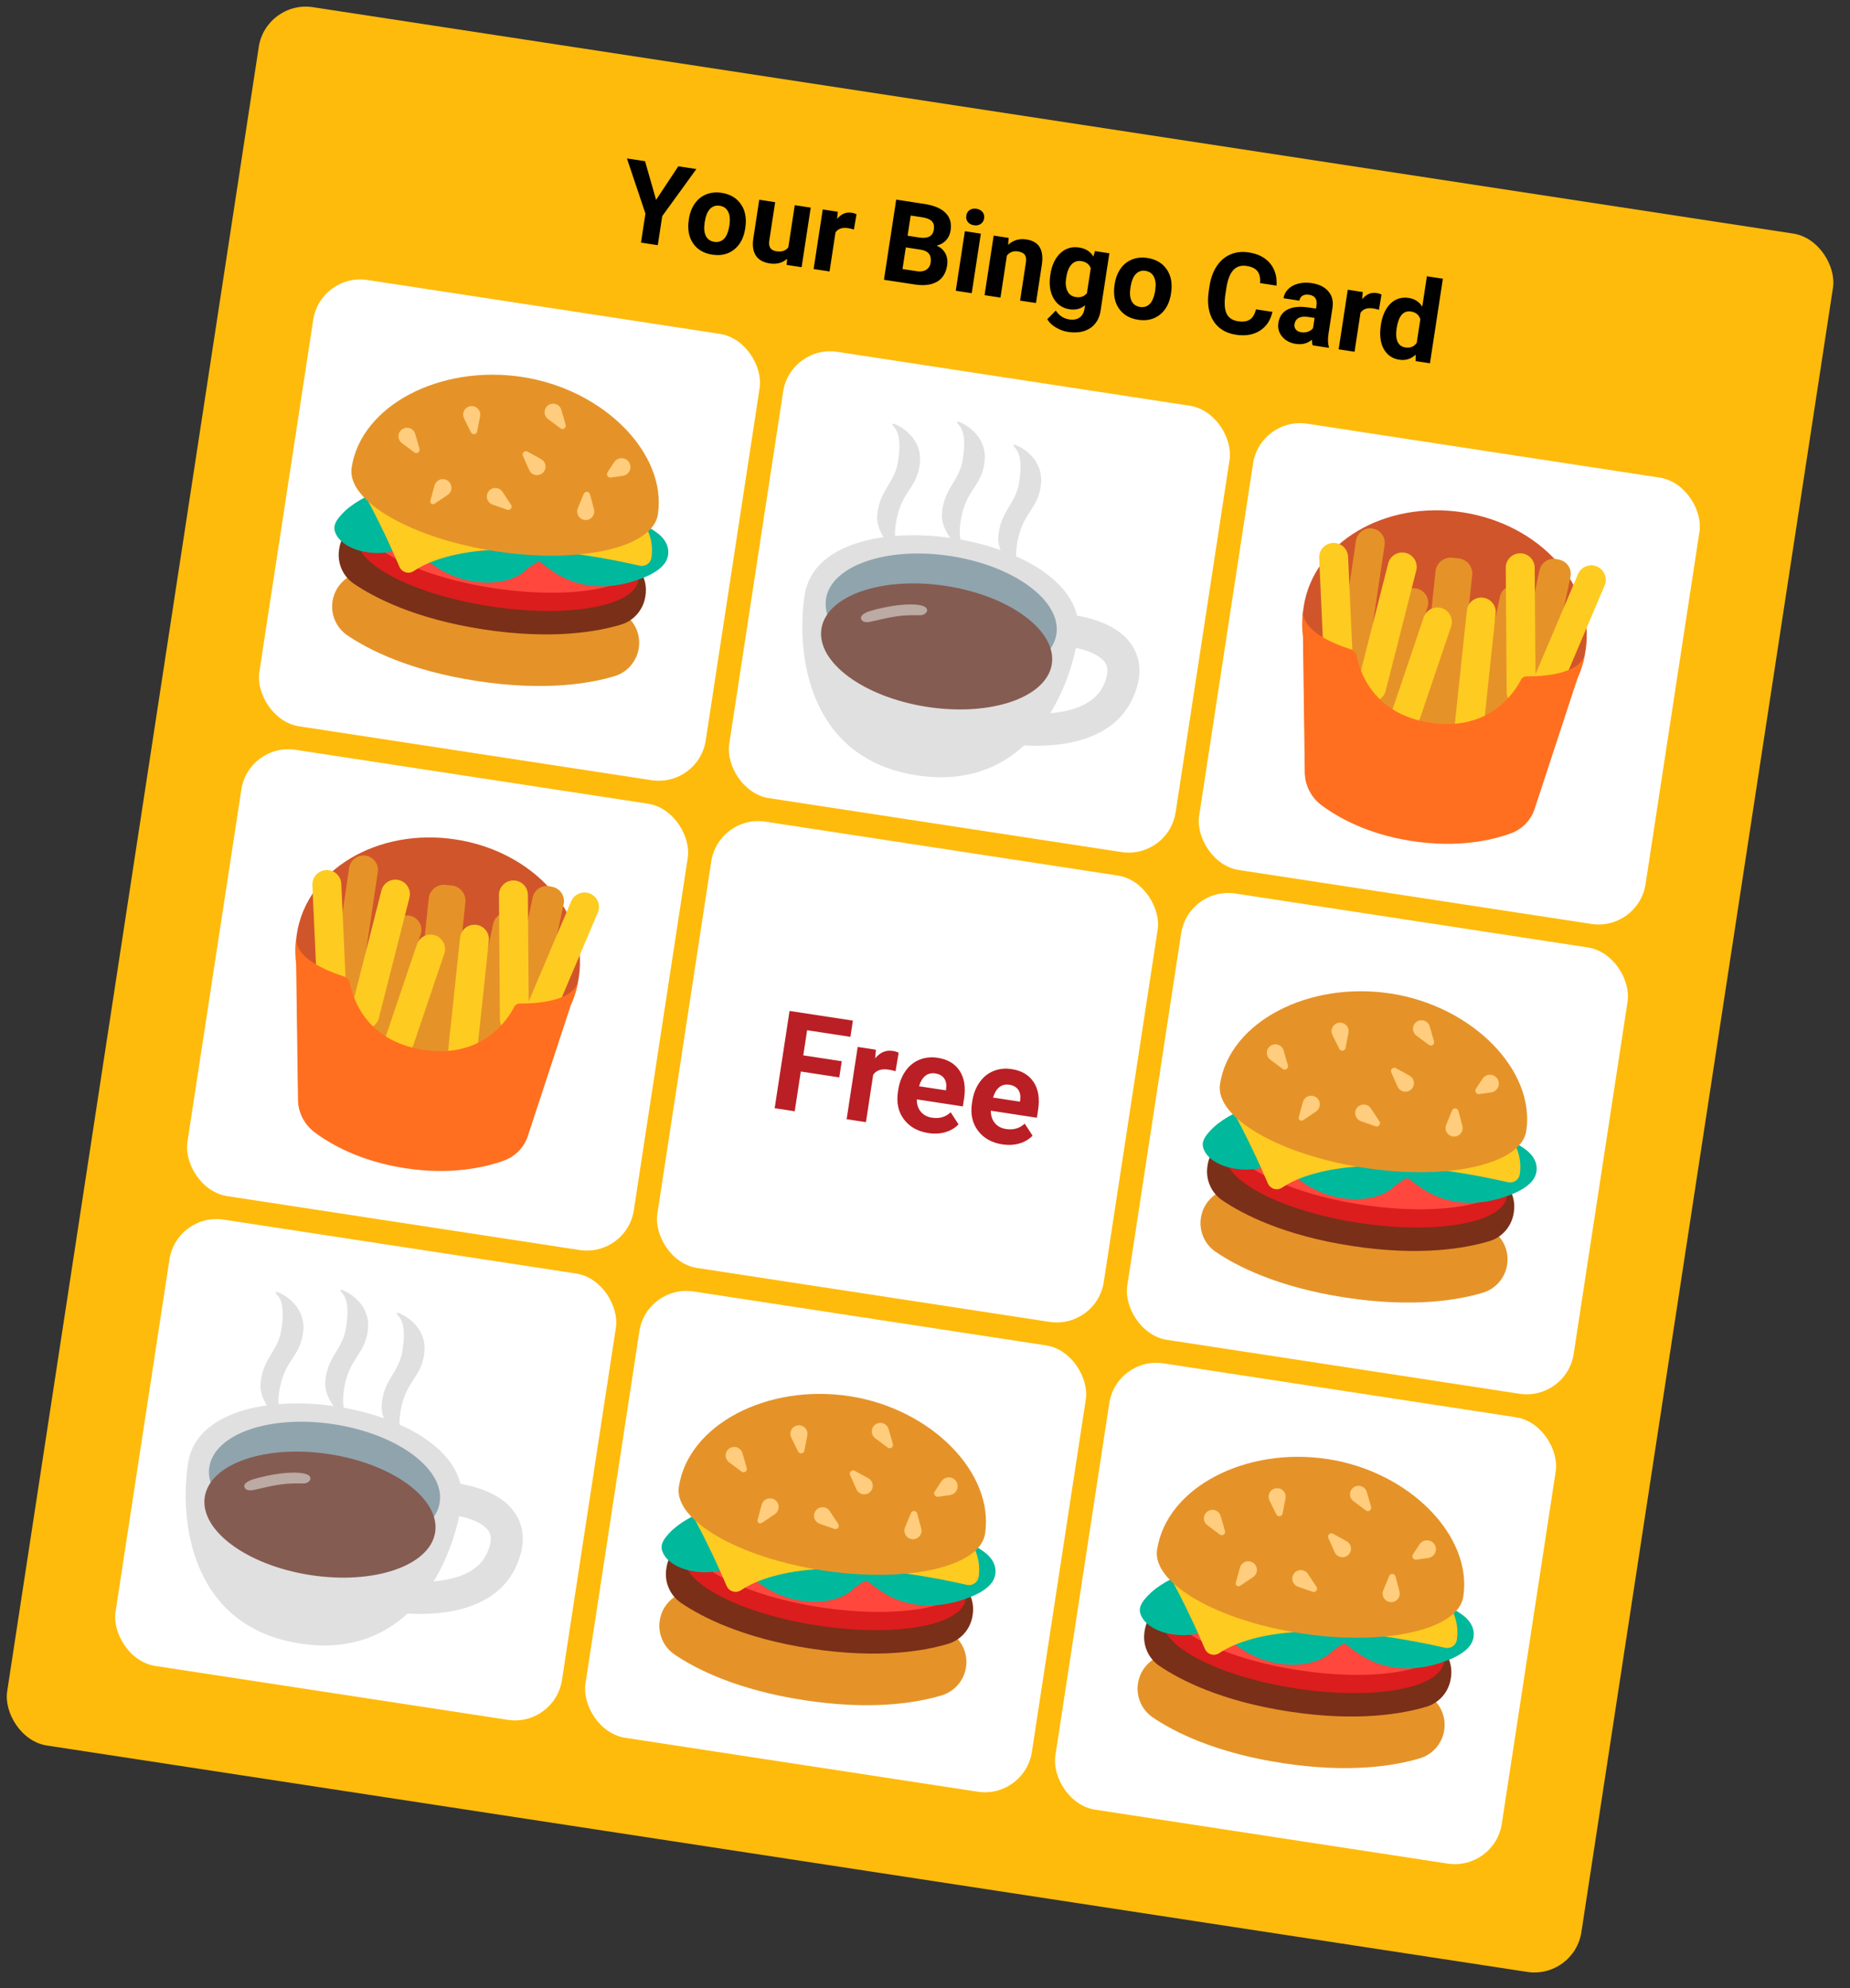 <svg width="147" height="158" viewBox="0 0 147 158" fill="none" xmlns="http://www.w3.org/2000/svg">
<rect x="0" y="0" width="147" height="158" fill="#333333" stroke="none"/>
<rect x="21.132" width="126.541" height="139.761" rx="3.777" transform="rotate(8.697 21.132 0)" fill="#FFBB0B"/>
<rect x="25.459" y="21.679" width="35.885" height="35.885" rx="3.777" transform="rotate(8.697 25.459 21.679)" fill="white"/>
<rect x="62.798" y="27.39" width="35.885" height="35.885" rx="3.777" transform="rotate(8.697 62.798 27.39)" fill="white"/>
<rect x="100.137" y="33.102" width="35.885" height="35.885" rx="3.777" transform="rotate(8.697 100.137 33.102)" fill="white"/>
<rect x="14.036" y="96.357" width="35.885" height="35.885" rx="3.777" transform="rotate(8.697 14.036 96.357)" fill="white"/>
<rect x="51.375" y="102.068" width="35.885" height="35.885" rx="3.777" transform="rotate(8.697 51.375 102.068)" fill="white"/>
<rect x="88.714" y="107.78" width="35.885" height="35.885" rx="3.777" transform="rotate(8.697 88.714 107.78)" fill="white"/>
<rect x="19.747" y="59.018" width="35.885" height="35.885" rx="3.777" transform="rotate(8.697 19.747 59.018)" fill="white"/>
<rect x="57.086" y="64.729" width="35.885" height="35.885" rx="3.777" transform="rotate(8.697 57.086 64.729)" fill="white"/>
<rect x="94.425" y="70.441" width="35.885" height="35.885" rx="3.777" transform="rotate(8.697 94.425 70.441)" fill="white"/>
<path d="M52.133 15.883L53.898 13.216L55.333 13.435L52.62 17.176L52.267 19.486L50.932 19.282L51.286 16.972L49.815 12.591L51.255 12.812L52.133 15.883ZM54.74 17.397C54.812 16.928 54.967 16.523 55.204 16.183C55.441 15.843 55.744 15.598 56.113 15.449C56.485 15.3 56.896 15.26 57.345 15.328C57.984 15.426 58.475 15.701 58.818 16.154C59.163 16.607 59.308 17.172 59.252 17.85L59.211 18.175C59.1 18.902 58.808 19.454 58.336 19.832C57.863 20.208 57.286 20.344 56.603 20.239C55.92 20.135 55.408 19.833 55.067 19.332C54.728 18.833 54.617 18.207 54.732 17.454L54.74 17.397ZM55.991 17.683C55.922 18.132 55.954 18.489 56.087 18.754C56.22 19.016 56.444 19.172 56.759 19.22C57.065 19.267 57.322 19.186 57.53 18.979C57.738 18.769 57.882 18.406 57.961 17.89C58.028 17.45 57.995 17.095 57.859 16.827C57.724 16.558 57.501 16.4 57.189 16.352C56.879 16.305 56.622 16.39 56.415 16.606C56.21 16.819 56.068 17.178 55.991 17.683ZM62.545 20.566C62.175 20.897 61.714 21.021 61.162 20.937C60.655 20.859 60.289 20.654 60.065 20.321C59.845 19.989 59.774 19.541 59.855 18.977L60.329 15.874L61.594 16.068L61.126 19.126C61.05 19.619 61.237 19.9 61.687 19.969C62.115 20.035 62.433 19.931 62.639 19.658L63.151 16.306L64.42 16.5L63.696 21.235L62.506 21.053L62.545 20.566ZM67.853 18.239C67.685 18.189 67.535 18.154 67.404 18.134C66.925 18.061 66.587 18.175 66.388 18.476L65.915 21.574L64.65 21.381L65.374 16.646L66.569 16.829L66.517 17.399C66.838 17.003 67.222 16.839 67.672 16.908C67.812 16.929 67.94 16.968 68.057 17.025L67.853 18.239ZM70.238 22.235L71.212 15.864L73.444 16.206C74.217 16.324 74.781 16.562 75.135 16.921C75.489 17.277 75.623 17.741 75.535 18.312C75.488 18.624 75.365 18.888 75.168 19.102C74.972 19.314 74.722 19.454 74.419 19.521C74.733 19.652 74.965 19.857 75.114 20.133C75.265 20.41 75.314 20.728 75.259 21.087C75.165 21.699 74.899 22.133 74.46 22.388C74.02 22.644 73.439 22.719 72.714 22.614L70.238 22.235ZM71.975 19.662L71.712 21.381L72.836 21.553C73.146 21.601 73.397 21.565 73.592 21.445C73.79 21.323 73.908 21.132 73.948 20.873C74.037 20.289 73.781 19.947 73.178 19.846L71.975 19.662ZM72.117 18.734L73.088 18.883C73.752 18.973 74.124 18.759 74.203 18.243C74.247 17.954 74.194 17.734 74.044 17.583C73.897 17.429 73.643 17.324 73.281 17.269L72.362 17.128L72.117 18.734ZM77.213 23.302L75.944 23.108L76.668 18.374L77.937 18.568L77.213 23.302ZM76.781 17.137C76.81 16.947 76.897 16.801 77.041 16.698C77.188 16.595 77.371 16.56 77.59 16.593C77.805 16.627 77.968 16.714 78.078 16.856C78.187 16.998 78.228 17.164 78.199 17.354C78.169 17.546 78.079 17.694 77.929 17.796C77.782 17.899 77.602 17.934 77.389 17.902C77.176 17.869 77.014 17.782 76.901 17.639C76.791 17.497 76.751 17.329 76.781 17.137ZM80.147 18.906L80.102 19.459C80.505 19.087 80.991 18.945 81.56 19.032C82.062 19.109 82.413 19.314 82.613 19.646C82.813 19.978 82.871 20.437 82.787 21.025L82.319 24.083L81.054 23.89L81.518 20.862C81.559 20.593 81.53 20.391 81.432 20.253C81.334 20.113 81.149 20.022 80.878 19.98C80.522 19.926 80.232 20.037 80.007 20.313L79.497 23.651L78.232 23.458L78.956 18.724L80.147 18.906ZM83.465 21.8C83.576 21.074 83.838 20.515 84.25 20.125C84.665 19.734 85.166 19.584 85.752 19.674C86.271 19.753 86.648 19.993 86.882 20.393L87.003 19.954L88.15 20.13L87.45 24.707C87.386 25.121 87.236 25.467 87 25.744C86.766 26.022 86.466 26.215 86.101 26.323C85.735 26.431 85.323 26.45 84.865 26.38C84.518 26.327 84.19 26.205 83.882 26.015C83.573 25.828 83.351 25.611 83.215 25.367L83.893 24.682C84.154 25.083 84.509 25.318 84.959 25.387C85.294 25.438 85.569 25.388 85.783 25.236C85.997 25.086 86.129 24.847 86.18 24.517L86.219 24.263C85.877 24.548 85.468 24.654 84.992 24.582C84.424 24.495 83.996 24.203 83.711 23.705C83.43 23.205 83.345 22.588 83.457 21.853L83.465 21.8ZM84.716 22.085C84.65 22.514 84.685 22.864 84.819 23.136C84.954 23.404 85.172 23.561 85.473 23.607C85.858 23.666 86.156 23.564 86.366 23.301L86.671 21.31C86.546 20.995 86.295 20.809 85.918 20.751C85.615 20.705 85.357 20.792 85.144 21.014C84.934 21.235 84.791 21.593 84.716 22.085ZM88.573 22.573C88.645 22.103 88.799 21.698 89.037 21.358C89.273 21.018 89.577 20.774 89.946 20.624C90.318 20.475 90.729 20.435 91.178 20.503C91.817 20.601 92.308 20.876 92.65 21.329C92.996 21.782 93.141 22.347 93.085 23.025L93.044 23.35C92.933 24.077 92.641 24.629 92.168 25.008C91.696 25.383 91.118 25.519 90.436 25.414C89.753 25.31 89.241 25.008 88.9 24.508C88.561 24.008 88.449 23.382 88.564 22.629L88.573 22.573ZM89.824 22.858C89.755 23.307 89.787 23.664 89.919 23.929C90.052 24.191 90.276 24.347 90.592 24.395C90.898 24.442 91.155 24.362 91.363 24.154C91.571 23.945 91.715 23.581 91.794 23.065C91.861 22.625 91.827 22.27 91.692 22.002C91.557 21.733 91.333 21.575 91.021 21.527C90.712 21.48 90.454 21.565 90.248 21.781C90.042 21.994 89.901 22.353 89.824 22.858ZM101.109 24.785C100.954 25.463 100.618 25.964 100.1 26.288C99.585 26.612 98.954 26.717 98.207 26.603C97.39 26.478 96.789 26.105 96.403 25.485C96.021 24.863 95.903 24.071 96.05 23.112L96.109 22.722C96.203 22.11 96.393 21.586 96.681 21.153C96.968 20.719 97.33 20.409 97.768 20.222C98.209 20.032 98.695 19.979 99.226 20.06C99.961 20.172 100.523 20.46 100.912 20.922C101.301 21.385 101.476 21.977 101.437 22.7L100.124 22.499C100.155 22.083 100.085 21.767 99.915 21.553C99.748 21.337 99.463 21.198 99.061 21.136C98.623 21.069 98.271 21.177 98.004 21.458C97.74 21.737 97.555 22.206 97.449 22.864L97.375 23.346C97.27 24.034 97.296 24.553 97.455 24.903C97.616 25.253 97.921 25.462 98.371 25.531C98.776 25.593 99.092 25.547 99.319 25.394C99.549 25.238 99.708 24.968 99.796 24.585L101.109 24.785ZM104.307 27.447C104.266 27.324 104.245 27.176 104.245 27.003C103.886 27.297 103.462 27.407 102.972 27.332C102.508 27.261 102.144 27.068 101.878 26.753C101.616 26.438 101.516 26.076 101.579 25.668C101.655 25.166 101.899 24.809 102.311 24.598C102.725 24.387 103.284 24.333 103.988 24.438L104.57 24.527L104.611 24.256C104.645 24.037 104.615 23.853 104.521 23.704C104.43 23.556 104.264 23.463 104.022 23.426C103.809 23.394 103.633 23.419 103.495 23.503C103.36 23.586 103.279 23.717 103.251 23.895L101.987 23.702C102.029 23.428 102.152 23.187 102.357 22.979C102.562 22.772 102.829 22.626 103.158 22.542C103.488 22.455 103.845 22.441 104.23 22.5C104.814 22.589 105.254 22.807 105.55 23.154C105.85 23.498 105.959 23.936 105.878 24.467L105.564 26.519C105.498 26.969 105.509 27.318 105.596 27.568L105.584 27.642L104.307 27.447ZM103.395 26.407C103.582 26.436 103.761 26.421 103.931 26.363C104.101 26.303 104.235 26.209 104.332 26.08L104.457 25.266L103.984 25.194C103.351 25.097 102.981 25.264 102.873 25.696L102.857 25.769C102.833 25.927 102.869 26.065 102.964 26.184C103.059 26.303 103.203 26.378 103.395 26.407ZM109.571 24.62C109.402 24.57 109.252 24.535 109.121 24.515C108.643 24.442 108.304 24.556 108.106 24.857L107.632 27.955L106.368 27.762L107.092 23.027L108.286 23.21L108.235 23.78C108.555 23.384 108.94 23.221 109.389 23.289C109.529 23.311 109.658 23.35 109.774 23.406L109.571 24.62ZM109.724 25.817C109.837 25.079 110.091 24.516 110.488 24.129C110.887 23.742 111.374 23.593 111.949 23.681C112.41 23.751 112.764 23.982 113.012 24.372L113.382 21.956L114.651 22.151L113.623 28.872L112.48 28.697L112.496 28.184C112.121 28.53 111.685 28.665 111.189 28.589C110.632 28.504 110.218 28.216 109.946 27.727C109.678 27.235 109.604 26.599 109.724 25.817ZM110.974 26.102C110.906 26.545 110.932 26.897 111.05 27.157C111.169 27.417 111.375 27.569 111.67 27.614C112.061 27.674 112.362 27.552 112.572 27.247L112.858 25.378C112.751 25.024 112.504 24.818 112.116 24.759C111.506 24.665 111.125 25.113 110.974 26.102Z" fill="black"/>
<path d="M66.689 85.626L63.631 85.159L63.148 88.318L61.555 88.074L62.737 80.344L67.771 81.114L67.573 82.404L64.133 81.877L63.828 83.874L66.886 84.341L66.689 85.626ZM71.16 85.136C70.955 85.076 70.773 85.034 70.614 85.01C70.034 84.921 69.623 85.059 69.382 85.424L68.808 89.183L67.273 88.949L68.152 83.204L69.601 83.426L69.539 84.117C69.928 83.637 70.394 83.438 70.94 83.522C71.109 83.548 71.265 83.595 71.407 83.664L71.16 85.136ZM73.766 90.05C72.924 89.922 72.277 89.558 71.825 88.96C71.376 88.363 71.218 87.634 71.35 86.774L71.372 86.625C71.46 86.048 71.651 85.55 71.943 85.131C72.236 84.709 72.605 84.407 73.049 84.225C73.497 84.04 73.984 83.987 74.507 84.067C75.293 84.188 75.873 84.53 76.247 85.094C76.624 85.659 76.743 86.396 76.604 87.306L76.508 87.932L72.85 87.373C72.842 87.756 72.945 88.079 73.158 88.344C73.374 88.609 73.674 88.77 74.056 88.829C74.647 88.919 75.142 88.776 75.54 88.398L76.165 89.358C75.885 89.648 75.535 89.856 75.114 89.98C74.693 90.1 74.244 90.124 73.766 90.05ZM74.312 85.309C74.008 85.262 73.744 85.327 73.522 85.503C73.303 85.68 73.137 85.955 73.026 86.329L75.16 86.656L75.179 86.534C75.224 86.193 75.172 85.917 75.023 85.706C74.875 85.491 74.638 85.359 74.312 85.309ZM79.649 90.95C78.806 90.822 78.159 90.458 77.707 89.86C77.259 89.263 77.101 88.534 77.232 87.674L77.255 87.525C77.343 86.948 77.534 86.45 77.826 86.031C78.119 85.609 78.487 85.306 78.932 85.124C79.38 84.939 79.866 84.887 80.39 84.967C81.176 85.087 81.756 85.43 82.129 85.994C82.507 86.559 82.626 87.296 82.487 88.206L82.391 88.832L78.733 88.273C78.725 88.656 78.828 88.979 79.041 89.243C79.257 89.508 79.557 89.67 79.939 89.729C80.53 89.819 81.025 89.676 81.423 89.298L82.048 90.258C81.768 90.548 81.417 90.755 80.996 90.879C80.576 91 80.127 91.023 79.649 90.95ZM80.195 86.209C79.89 86.162 79.627 86.227 79.404 86.403C79.185 86.58 79.02 86.855 78.909 87.229L81.043 87.556L81.062 87.434C81.106 87.093 81.055 86.817 80.906 86.606C80.757 86.391 80.52 86.259 80.195 86.209Z" fill="#BA1F25"/>
<path d="M50.758 51.507C50.597 52.561 49.848 53.432 48.828 53.739C46.901 54.32 43.304 54.949 37.905 54.123C32.507 53.297 29.262 51.621 27.598 50.491C26.716 49.892 26.262 48.837 26.423 47.784C26.655 46.27 28.069 45.231 29.582 45.463L48.437 48.348C49.951 48.58 50.989 49.994 50.758 51.507Z" fill="#E59328"/>
<path d="M51.291 47.317C51.452 46.264 50.998 45.209 50.116 44.61C48.452 43.48 45.207 41.804 39.809 40.978C34.41 40.152 30.813 40.781 28.886 41.362C27.866 41.669 27.117 42.54 26.956 43.594C26.954 43.609 26.952 43.624 26.95 43.639C26.948 43.654 26.944 43.669 26.942 43.684C26.781 44.738 27.235 45.793 28.117 46.391C29.781 47.521 33.026 49.197 38.424 50.023C43.823 50.849 47.42 50.22 49.346 49.64C50.367 49.333 51.116 48.461 51.277 47.408C51.279 47.393 51.281 47.378 51.283 47.363C51.285 47.347 51.288 47.333 51.291 47.317Z" fill="#7A2F18"/>
<path d="M38.982 48.19C45.154 49.134 50.419 48.195 50.74 46.093C51.062 43.991 46.319 41.521 40.147 40.576C33.975 39.632 28.711 40.57 28.389 42.673C28.068 44.775 32.81 47.245 38.982 48.19Z" fill="#DB1D1D"/>
<path d="M39.204 46.74C45.376 47.685 50.641 46.746 50.962 44.644C51.284 42.541 46.541 40.071 40.369 39.127C34.197 38.182 28.933 39.121 28.611 41.224C28.289 43.326 33.032 45.796 39.204 46.74Z" fill="#FF473E"/>
<path d="M52.267 42.389C51.098 41.485 49.274 40.92 47.633 40.67C46.737 40.533 45.812 40.487 44.93 40.531C44.244 40.565 43.567 40.638 42.869 40.622C42.754 40.609 42.639 40.592 42.524 40.572C42.447 40.548 42.371 40.522 42.296 40.493C42.027 40.354 41.774 40.202 41.516 40.053C41.101 39.815 40.66 39.61 40.204 39.412C39.403 39.062 38.54 38.822 37.653 38.632C35.978 38.274 34.196 38.262 32.615 38.544C32.371 38.527 32.126 38.539 31.885 38.581C30.273 38.857 28.849 39.475 27.79 40.289C27.565 40.462 27.361 40.648 27.181 40.844C26.787 41.272 26.424 41.718 26.628 42.289C27.01 43.359 28.548 43.963 30.049 43.955C31.084 43.95 31.94 43.633 32.796 43.34C33.009 43.276 33.228 43.222 33.456 43.181C33.481 43.18 33.369 44.077 33.394 44.076C33.578 44.23 33.75 44.389 33.939 44.54C34.262 44.797 34.611 45.05 34.989 45.272C35.764 45.727 36.718 46.087 37.689 46.23C38.681 46.376 39.66 46.313 40.503 46.036C40.952 45.888 41.332 45.691 41.643 45.428C41.757 45.332 41.858 45.229 41.966 45.131C42.039 45.156 42.714 44.53 42.897 44.654C43.351 44.99 43.792 45.337 44.293 45.641C44.987 46.061 45.83 46.378 46.709 46.514C48.401 46.776 50.095 46.379 51.386 45.804C52.051 45.507 52.698 45.076 52.95 44.544C53.283 43.84 53.086 43.023 52.267 42.389ZM34.762 40.893C35.127 40.871 35.493 40.868 35.858 40.882C36.358 40.927 36.855 41.003 37.346 41.11C37.804 41.234 38.246 41.383 38.672 41.56C39.005 41.724 39.177 42.807 39.493 42.986C39.113 43.197 38.873 43.482 38.548 43.73C38.533 43.737 38.517 43.744 38.501 43.751C38.462 43.76 38.423 43.769 38.385 43.776C38.313 43.78 38.242 43.781 38.171 43.781C38.082 43.77 37.993 43.756 37.904 43.74C37.775 43.7 37.647 43.655 37.52 43.606C37.321 43.504 37.127 43.391 36.939 43.268C36.602 43.005 36.304 42.722 35.948 42.468C35.564 42.193 35.255 41.055 34.762 40.893ZM48.518 43.847C48.229 43.933 47.931 44.004 47.62 44.055C47.484 44.065 47.347 44.069 47.211 44.068C47.141 44.059 47.072 44.049 47.004 44.037C46.937 44.016 46.871 43.993 46.805 43.968C46.582 43.852 46.375 43.723 46.176 43.587C45.943 43.413 45.713 43.236 45.477 43.064C45.839 43.047 46.202 43.038 46.572 43.05C47.04 43.093 47.504 43.164 47.962 43.264C48.334 43.365 48.701 43.487 49.06 43.628C48.887 43.708 48.705 43.78 48.518 43.847Z" fill="#00B89C"/>
<path d="M31.739 45.044C31.205 43.788 30.165 41.464 28.798 39.001C26.286 39.042 46.301 38.739 46.301 38.739C51.662 40.146 51.969 42.952 51.761 44.327C51.695 44.767 51.265 45.055 50.831 44.957C39.285 42.344 34.516 44.281 32.873 45.385C32.473 45.654 31.927 45.488 31.739 45.044Z" fill="#FECB21"/>
<path d="M41.495 29.959C34.983 28.962 28.698 32.21 27.94 37.164C27.536 39.805 32.656 42.78 39.375 43.809C46.095 44.837 51.871 43.529 52.275 40.888C53.011 36.074 48.007 30.955 41.495 29.959Z" fill="#E59328"/>
<path d="M32.993 34.485L33.334 35.67C33.354 35.737 33.345 35.809 33.312 35.87C33.278 35.931 33.221 35.977 33.154 35.996C33.115 36.007 33.074 36.009 33.034 36.002C32.994 35.995 32.956 35.978 32.924 35.954L31.935 35.218C31.634 34.995 31.571 34.569 31.795 34.268C32.019 33.967 32.444 33.904 32.745 34.128C32.865 34.217 32.952 34.342 32.993 34.485ZM44.357 32.217C44.056 31.993 43.63 32.055 43.407 32.356C43.183 32.657 43.245 33.083 43.546 33.307L44.535 34.043C44.568 34.067 44.606 34.083 44.646 34.09C44.686 34.097 44.727 34.096 44.766 34.084C44.833 34.065 44.889 34.02 44.923 33.959C44.957 33.898 44.965 33.825 44.946 33.758L44.605 32.574C44.563 32.431 44.477 32.305 44.357 32.217ZM38.091 32.651C37.925 32.314 37.517 32.176 37.181 32.343C36.845 32.509 36.707 32.916 36.873 33.252L37.419 34.358C37.437 34.394 37.464 34.426 37.496 34.45C37.528 34.475 37.565 34.492 37.605 34.5C37.674 34.513 37.745 34.498 37.803 34.459C37.861 34.42 37.901 34.36 37.914 34.291L38.149 33.081C38.178 32.935 38.157 32.784 38.091 32.651ZM49.98 37.508C50.195 37.182 50.104 36.744 49.778 36.53C49.452 36.315 49.014 36.406 48.8 36.732L48.274 37.531C48.245 37.575 48.23 37.627 48.229 37.68C48.229 37.732 48.244 37.784 48.272 37.828C48.3 37.873 48.34 37.908 48.388 37.931C48.436 37.953 48.489 37.961 48.541 37.953L49.489 37.82C49.682 37.791 49.865 37.684 49.98 37.508ZM39.584 38.82C39.23 38.696 38.843 38.883 38.719 39.237C38.595 39.591 38.782 39.979 39.136 40.102L40.3 40.509C40.338 40.523 40.379 40.527 40.419 40.522C40.459 40.517 40.498 40.503 40.532 40.48C40.561 40.462 40.586 40.437 40.605 40.408C40.624 40.38 40.638 40.347 40.645 40.313C40.652 40.28 40.652 40.245 40.645 40.211C40.639 40.177 40.626 40.144 40.606 40.115L39.927 39.087C39.845 38.963 39.725 38.869 39.584 38.82ZM45.886 40.826C45.982 41.188 46.354 41.404 46.717 41.308C47.08 41.211 47.295 40.839 47.199 40.476L46.882 39.285C46.871 39.246 46.852 39.21 46.825 39.179C46.798 39.149 46.765 39.125 46.727 39.109C46.695 39.096 46.661 39.089 46.627 39.089C46.592 39.089 46.558 39.096 46.526 39.109C46.494 39.123 46.465 39.142 46.44 39.167C46.416 39.191 46.397 39.22 46.383 39.252L45.914 40.392C45.857 40.53 45.847 40.682 45.886 40.826ZM35.849 38.948C35.949 38.582 35.733 38.205 35.367 38.105C35.001 38.005 34.623 38.221 34.523 38.588L34.196 39.791C34.188 39.821 34.186 39.854 34.191 39.885C34.197 39.916 34.208 39.946 34.226 39.973C34.259 40.022 34.31 40.056 34.368 40.067C34.425 40.078 34.485 40.066 34.534 40.033L35.569 39.339C35.707 39.246 35.806 39.108 35.849 38.948ZM42.343 37.678C42.672 37.859 43.085 37.739 43.266 37.411C43.447 37.082 43.328 36.669 42.999 36.488L41.919 35.893C41.884 35.873 41.844 35.862 41.803 35.861C41.763 35.859 41.723 35.866 41.685 35.882C41.622 35.911 41.572 35.963 41.546 36.028C41.521 36.093 41.523 36.166 41.551 36.23L42.05 37.358C42.109 37.494 42.213 37.606 42.343 37.678Z" fill="#FFCD7D"/>
<path d="M119.758 100.507C119.597 101.561 118.848 102.432 117.828 102.739C115.901 103.32 112.304 103.949 106.906 103.123C101.507 102.297 98.262 100.621 96.598 99.491C95.716 98.892 95.262 97.837 95.423 96.784C95.655 95.27 97.069 94.231 98.582 94.463L117.438 97.348C118.951 97.58 119.99 98.994 119.758 100.507Z" fill="#E59328"/>
<path d="M120.291 96.317C120.452 95.264 119.998 94.209 119.116 93.61C117.452 92.48 114.207 90.804 108.809 89.978C103.41 89.152 99.813 89.781 97.886 90.362C96.866 90.669 96.117 91.54 95.956 92.594C95.954 92.609 95.952 92.624 95.95 92.639C95.948 92.654 95.944 92.669 95.942 92.684C95.781 93.738 96.235 94.793 97.117 95.391C98.781 96.521 102.026 98.197 107.425 99.023C112.823 99.85 116.42 99.22 118.347 98.64C119.367 98.332 120.116 97.461 120.277 96.408C120.279 96.393 120.281 96.378 120.283 96.363C120.285 96.347 120.289 96.332 120.291 96.317Z" fill="#7A2F18"/>
<path d="M107.982 97.19C114.155 98.134 119.419 97.195 119.741 95.093C120.062 92.991 115.32 90.521 109.147 89.576C102.975 88.632 97.711 89.57 97.389 91.673C97.068 93.775 101.81 96.245 107.982 97.19Z" fill="#DB1D1D"/>
<path d="M108.204 95.74C114.376 96.685 119.641 95.746 119.962 93.644C120.284 91.541 115.541 89.071 109.369 88.127C103.197 87.183 97.933 88.121 97.611 90.224C97.29 92.326 102.032 94.796 108.204 95.74Z" fill="#FF473E"/>
<path d="M121.267 91.389C120.098 90.485 118.274 89.92 116.633 89.67C115.737 89.533 114.812 89.487 113.931 89.531C113.244 89.565 112.567 89.638 111.869 89.622C111.754 89.609 111.639 89.592 111.524 89.572C111.448 89.548 111.371 89.522 111.296 89.493C111.027 89.354 110.774 89.201 110.516 89.053C110.101 88.814 109.66 88.61 109.205 88.412C108.403 88.062 107.54 87.822 106.653 87.632C104.978 87.274 103.196 87.262 101.615 87.544C101.371 87.527 101.126 87.539 100.885 87.581C99.273 87.857 97.849 88.475 96.79 89.289C96.566 89.462 96.362 89.648 96.181 89.844C95.787 90.272 95.424 90.718 95.628 91.289C96.01 92.359 97.548 92.963 99.049 92.955C100.085 92.95 100.94 92.633 101.796 92.34C102.009 92.276 102.228 92.222 102.457 92.181C102.482 92.18 102.369 93.077 102.394 93.076C102.578 93.23 102.75 93.389 102.939 93.54C103.262 93.797 103.611 94.05 103.989 94.272C104.764 94.727 105.718 95.088 106.689 95.23C107.682 95.376 108.66 95.313 109.503 95.036C109.952 94.888 110.332 94.691 110.643 94.428C110.757 94.332 110.858 94.229 110.966 94.131C111.039 94.156 111.714 93.53 111.897 93.654C112.351 93.99 112.792 94.337 113.293 94.641C113.987 95.061 114.83 95.378 115.709 95.514C117.401 95.776 119.095 95.379 120.386 94.804C121.052 94.507 121.698 94.076 121.95 93.544C122.283 92.84 122.086 92.023 121.267 91.389ZM103.762 89.893C104.127 89.871 104.493 89.868 104.858 89.882C105.359 89.927 105.856 90.003 106.346 90.11C106.804 90.234 107.246 90.383 107.672 90.56C108.005 90.724 108.177 91.807 108.493 91.986C108.113 92.197 107.873 92.482 107.549 92.73C107.533 92.737 107.517 92.744 107.501 92.751C107.462 92.76 107.423 92.769 107.385 92.776C107.314 92.78 107.243 92.781 107.171 92.781C107.082 92.77 106.993 92.756 106.905 92.74C106.775 92.7 106.647 92.655 106.52 92.606C106.321 92.504 106.127 92.391 105.94 92.268C105.602 92.005 105.304 91.722 104.948 91.468C104.565 91.193 104.255 90.055 103.762 89.893ZM117.518 92.847C117.229 92.933 116.932 93.004 116.62 93.055C116.484 93.064 116.347 93.069 116.211 93.068C116.142 93.059 116.073 93.049 116.004 93.037C115.937 93.016 115.871 92.993 115.806 92.968C115.582 92.852 115.375 92.723 115.176 92.587C114.943 92.413 114.713 92.236 114.477 92.064C114.839 92.046 115.202 92.038 115.573 92.05C116.04 92.093 116.504 92.164 116.962 92.264C117.334 92.365 117.701 92.487 118.06 92.628C117.887 92.708 117.705 92.78 117.518 92.847Z" fill="#00B89C"/>
<path d="M100.739 94.044C100.205 92.788 99.165 90.464 97.798 88.001C95.287 88.042 115.301 87.739 115.301 87.739C120.662 89.146 120.969 91.952 120.762 93.327C120.695 93.767 120.265 94.055 119.831 93.957C108.285 91.344 103.516 93.281 101.874 94.385C101.473 94.653 100.928 94.488 100.739 94.044Z" fill="#FECB21"/>
<path d="M110.495 78.959C103.983 77.962 97.698 81.21 96.94 86.164C96.536 88.805 101.656 91.78 108.376 92.809C115.095 93.837 120.871 92.529 121.275 89.888C122.012 85.074 117.007 79.955 110.495 78.959Z" fill="#E59328"/>
<path d="M101.993 83.485L102.334 84.67C102.354 84.737 102.346 84.809 102.312 84.87C102.278 84.931 102.221 84.977 102.154 84.996C102.115 85.007 102.074 85.009 102.034 85.002C101.994 84.995 101.957 84.978 101.924 84.954L100.935 84.218C100.634 83.995 100.571 83.569 100.795 83.268C101.019 82.967 101.445 82.904 101.746 83.128C101.865 83.217 101.952 83.342 101.993 83.485ZM113.357 81.217C113.056 80.993 112.631 81.055 112.407 81.356C112.183 81.657 112.245 82.083 112.546 82.307L113.536 83.043C113.568 83.067 113.606 83.083 113.646 83.09C113.686 83.097 113.727 83.096 113.766 83.085C113.833 83.065 113.89 83.02 113.923 82.959C113.957 82.898 113.965 82.826 113.946 82.758L113.605 81.574C113.564 81.431 113.477 81.305 113.357 81.217ZM107.091 81.65C106.925 81.314 106.518 81.176 106.181 81.343C105.845 81.509 105.707 81.916 105.873 82.252L106.419 83.358C106.437 83.394 106.464 83.426 106.496 83.45C106.528 83.475 106.566 83.492 106.605 83.5C106.674 83.513 106.745 83.499 106.803 83.459C106.861 83.42 106.901 83.36 106.914 83.291L107.149 82.081C107.178 81.935 107.157 81.784 107.091 81.65ZM118.981 86.508C119.195 86.182 119.104 85.744 118.778 85.53C118.452 85.315 118.014 85.406 117.8 85.732L117.274 86.531C117.245 86.575 117.23 86.627 117.229 86.68C117.229 86.732 117.244 86.784 117.272 86.829C117.3 86.873 117.341 86.908 117.388 86.931C117.436 86.953 117.489 86.96 117.542 86.953L118.489 86.82C118.682 86.791 118.865 86.684 118.981 86.508ZM108.585 87.82C108.23 87.696 107.843 87.883 107.719 88.237C107.595 88.591 107.782 88.979 108.136 89.103L109.3 89.509C109.338 89.523 109.379 89.527 109.419 89.522C109.459 89.517 109.498 89.503 109.532 89.481C109.561 89.462 109.586 89.437 109.605 89.408C109.624 89.38 109.638 89.347 109.645 89.314C109.652 89.28 109.652 89.245 109.645 89.211C109.639 89.177 109.626 89.144 109.607 89.115L108.927 88.087C108.845 87.963 108.725 87.869 108.585 87.82ZM114.886 89.826C114.982 90.188 115.354 90.404 115.717 90.308C116.08 90.211 116.295 89.839 116.199 89.476L115.882 88.285C115.871 88.246 115.852 88.21 115.825 88.179C115.798 88.149 115.765 88.125 115.728 88.109C115.696 88.096 115.661 88.089 115.627 88.089C115.592 88.089 115.558 88.096 115.526 88.109C115.494 88.123 115.465 88.142 115.44 88.167C115.416 88.191 115.397 88.22 115.384 88.252L114.914 89.392C114.857 89.53 114.847 89.682 114.886 89.826ZM104.849 87.948C104.949 87.582 104.733 87.205 104.367 87.105C104.001 87.005 103.623 87.222 103.524 87.588L103.196 88.791C103.188 88.821 103.186 88.854 103.192 88.885C103.197 88.916 103.209 88.946 103.226 88.973C103.259 89.022 103.31 89.055 103.368 89.067C103.425 89.078 103.485 89.066 103.534 89.033L104.569 88.338C104.707 88.246 104.806 88.108 104.849 87.948ZM111.343 86.678C111.672 86.859 112.085 86.739 112.266 86.411C112.447 86.082 112.328 85.669 111.999 85.488L110.919 84.893C110.884 84.873 110.844 84.862 110.804 84.861C110.763 84.859 110.723 84.866 110.686 84.882C110.622 84.911 110.572 84.963 110.546 85.028C110.521 85.094 110.523 85.166 110.551 85.23L111.05 86.358C111.11 86.494 111.213 86.606 111.343 86.678Z" fill="#FFCD7D"/>
<path d="M76.758 132.507C76.597 133.561 75.848 134.432 74.828 134.739C72.901 135.32 69.304 135.949 63.906 135.123C58.507 134.297 55.262 132.621 53.598 131.491C52.716 130.892 52.262 129.837 52.423 128.784C52.655 127.27 54.069 126.232 55.582 126.463L74.438 129.348C75.951 129.58 76.99 130.994 76.758 132.507Z" fill="#E59328"/>
<path d="M77.291 128.317C77.452 127.264 76.998 126.209 76.116 125.61C74.452 124.48 71.207 122.804 65.809 121.978C60.41 121.152 56.813 121.781 54.886 122.362C53.866 122.669 53.117 123.54 52.956 124.594C52.954 124.609 52.952 124.624 52.95 124.639C52.948 124.654 52.944 124.669 52.942 124.684C52.781 125.738 53.235 126.793 54.117 127.391C55.781 128.521 59.026 130.197 64.424 131.023C69.823 131.849 73.42 131.22 75.347 130.64C76.367 130.332 77.116 129.461 77.277 128.408C77.279 128.393 77.281 128.378 77.283 128.363C77.285 128.347 77.289 128.333 77.291 128.317Z" fill="#7A2F18"/>
<path d="M64.983 129.19C71.154 130.134 76.419 129.195 76.74 127.093C77.062 124.991 72.32 122.521 66.147 121.576C59.975 120.632 54.711 121.57 54.389 123.673C54.068 125.775 58.81 128.245 64.983 129.19Z" fill="#DB1D1D"/>
<path d="M65.204 127.74C71.376 128.685 76.641 127.746 76.962 125.644C77.284 123.541 72.541 121.071 66.369 120.127C60.197 119.182 54.933 120.121 54.611 122.224C54.289 124.326 59.032 126.796 65.204 127.74Z" fill="#FF473E"/>
<path d="M78.267 123.389C77.098 122.485 75.274 121.92 73.633 121.67C72.737 121.533 71.812 121.487 70.93 121.531C70.244 121.565 69.567 121.638 68.869 121.622C68.754 121.609 68.639 121.592 68.524 121.572C68.448 121.548 68.371 121.522 68.296 121.493C68.027 121.354 67.775 121.201 67.516 121.053C67.101 120.815 66.66 120.61 66.205 120.412C65.403 120.062 64.54 119.822 63.653 119.632C61.978 119.274 60.196 119.262 58.615 119.544C58.371 119.527 58.126 119.539 57.885 119.581C56.273 119.857 54.849 120.475 53.79 121.289C53.566 121.462 53.361 121.648 53.181 121.844C52.787 122.272 52.424 122.718 52.628 123.289C53.01 124.359 54.548 124.963 56.049 124.955C57.085 124.95 57.94 124.633 58.796 124.34C59.01 124.276 59.228 124.222 59.457 124.181C59.481 124.18 59.369 125.077 59.394 125.076C59.578 125.23 59.75 125.389 59.94 125.54C60.262 125.797 60.611 126.05 60.989 126.272C61.764 126.726 62.718 127.088 63.689 127.23C64.682 127.376 65.66 127.313 66.503 127.036C66.952 126.888 67.332 126.691 67.643 126.428C67.757 126.332 67.858 126.229 67.966 126.131C68.039 126.156 68.714 125.53 68.897 125.654C69.351 125.99 69.792 126.337 70.293 126.641C70.987 127.061 71.83 127.378 72.709 127.514C74.401 127.776 76.095 127.379 77.386 126.804C78.052 126.507 78.698 126.076 78.95 125.544C79.284 124.84 79.086 124.023 78.267 123.389ZM60.762 121.893C61.127 121.871 61.493 121.868 61.858 121.882C62.359 121.927 62.856 122.003 63.346 122.11C63.804 122.234 64.246 122.384 64.672 122.56C65.005 122.724 65.177 123.807 65.493 123.986C65.113 124.197 64.873 124.482 64.549 124.73C64.533 124.737 64.517 124.744 64.501 124.751C64.462 124.76 64.423 124.769 64.385 124.776C64.314 124.78 64.243 124.781 64.171 124.781C64.082 124.77 63.993 124.756 63.904 124.74C63.775 124.7 63.647 124.655 63.52 124.606C63.321 124.504 63.127 124.391 62.94 124.268C62.602 124.005 62.304 123.722 61.948 123.468C61.565 123.193 61.255 122.055 60.762 121.893ZM74.518 124.847C74.229 124.933 73.931 125.004 73.62 125.055C73.484 125.064 73.347 125.069 73.211 125.068C73.141 125.059 73.073 125.049 73.004 125.037C72.937 125.016 72.871 124.993 72.805 124.968C72.582 124.852 72.375 124.723 72.176 124.587C71.943 124.414 71.713 124.236 71.477 124.064C71.839 124.047 72.202 124.038 72.573 124.05C73.04 124.093 73.504 124.164 73.962 124.264C74.334 124.365 74.701 124.487 75.06 124.628C74.887 124.708 74.705 124.78 74.518 124.847Z" fill="#00B89C"/>
<path d="M57.739 126.044C57.205 124.788 56.165 122.464 54.798 120.001C52.286 120.042 72.301 119.738 72.301 119.738C77.662 121.146 77.969 123.952 77.762 125.327C77.695 125.767 77.265 126.055 76.831 125.957C65.285 123.344 60.516 125.281 58.873 126.385C58.474 126.654 57.928 126.488 57.739 126.044Z" fill="#FECB21"/>
<path d="M67.495 110.959C60.983 109.962 54.698 113.21 53.94 118.164C53.536 120.805 58.656 123.78 65.376 124.809C72.096 125.837 77.871 124.529 78.275 121.888C79.011 117.074 74.007 111.955 67.495 110.959Z" fill="#E59328"/>
<path d="M58.993 115.485L59.334 116.67C59.354 116.737 59.346 116.809 59.312 116.87C59.278 116.931 59.221 116.977 59.154 116.996C59.115 117.007 59.074 117.009 59.034 117.002C58.994 116.995 58.956 116.978 58.924 116.954L57.935 116.218C57.634 115.994 57.571 115.569 57.795 115.268C58.019 114.967 58.445 114.904 58.746 115.128C58.865 115.217 58.952 115.342 58.993 115.485ZM70.357 113.217C70.056 112.993 69.631 113.055 69.407 113.356C69.183 113.657 69.245 114.083 69.546 114.307L70.535 115.043C70.568 115.067 70.606 115.083 70.646 115.09C70.686 115.098 70.727 115.096 70.766 115.084C70.833 115.065 70.89 115.02 70.923 114.959C70.957 114.898 70.965 114.825 70.946 114.758L70.605 113.574C70.564 113.431 70.477 113.305 70.357 113.217ZM64.091 113.651C63.925 113.314 63.518 113.176 63.181 113.342C62.845 113.509 62.707 113.916 62.873 114.253L63.419 115.358C63.437 115.394 63.464 115.426 63.496 115.45C63.528 115.475 63.566 115.492 63.605 115.5C63.674 115.513 63.745 115.499 63.803 115.459C63.861 115.42 63.901 115.36 63.914 115.291L64.149 114.081C64.178 113.935 64.157 113.784 64.091 113.651ZM75.981 118.508C76.195 118.182 76.104 117.744 75.778 117.53C75.452 117.315 75.014 117.406 74.8 117.732L74.274 118.531C74.245 118.575 74.23 118.627 74.229 118.68C74.229 118.732 74.244 118.784 74.272 118.828C74.3 118.873 74.341 118.908 74.388 118.931C74.436 118.953 74.489 118.961 74.542 118.953L75.489 118.82C75.682 118.791 75.865 118.684 75.981 118.508ZM65.585 119.82C65.23 119.696 64.843 119.883 64.719 120.237C64.595 120.591 64.782 120.979 65.136 121.102L66.3 121.509C66.338 121.523 66.379 121.527 66.419 121.522C66.46 121.517 66.498 121.503 66.532 121.481C66.561 121.461 66.586 121.437 66.605 121.408C66.624 121.38 66.638 121.347 66.645 121.313C66.652 121.28 66.652 121.245 66.645 121.211C66.639 121.177 66.626 121.144 66.607 121.115L65.927 120.087C65.845 119.963 65.725 119.869 65.585 119.82ZM71.886 121.826C71.982 122.188 72.354 122.404 72.717 122.308C73.08 122.211 73.295 121.839 73.199 121.476L72.882 120.285C72.871 120.246 72.852 120.21 72.825 120.179C72.798 120.149 72.765 120.125 72.728 120.109C72.695 120.096 72.661 120.089 72.627 120.089C72.592 120.089 72.558 120.096 72.526 120.109C72.494 120.123 72.465 120.142 72.441 120.167C72.416 120.191 72.397 120.22 72.383 120.252L71.914 121.392C71.857 121.53 71.847 121.682 71.886 121.826ZM61.849 119.948C61.949 119.582 61.733 119.205 61.367 119.105C61.001 119.005 60.623 119.222 60.524 119.588L60.196 120.791C60.188 120.821 60.186 120.854 60.192 120.885C60.197 120.916 60.209 120.946 60.226 120.973C60.259 121.022 60.31 121.056 60.368 121.067C60.425 121.078 60.485 121.066 60.534 121.033L61.569 120.339C61.707 120.246 61.806 120.108 61.849 119.948ZM68.343 118.678C68.672 118.859 69.085 118.739 69.266 118.411C69.447 118.082 69.328 117.669 68.999 117.488L67.919 116.893C67.884 116.873 67.844 116.862 67.804 116.86C67.763 116.859 67.723 116.866 67.686 116.882C67.622 116.911 67.572 116.963 67.546 117.028C67.521 117.094 67.523 117.166 67.551 117.23L68.05 118.358C68.11 118.494 68.213 118.606 68.343 118.678Z" fill="#FFCD7D"/>
<path d="M114.758 137.507C114.597 138.561 113.848 139.432 112.828 139.739C110.901 140.32 107.304 140.949 101.906 140.123C96.507 139.297 93.262 137.621 91.598 136.491C90.716 135.892 90.262 134.837 90.423 133.784C90.655 132.27 92.069 131.232 93.582 131.463L112.438 134.348C113.951 134.58 114.99 135.994 114.758 137.507Z" fill="#E59328"/>
<path d="M115.291 133.317C115.452 132.264 114.998 131.209 114.116 130.61C112.452 129.48 109.207 127.804 103.809 126.978C98.41 126.152 94.813 126.781 92.886 127.362C91.866 127.669 91.117 128.54 90.956 129.594C90.954 129.609 90.952 129.624 90.95 129.639C90.948 129.654 90.944 129.669 90.942 129.684C90.781 130.738 91.235 131.793 92.117 132.391C93.781 133.521 97.026 135.197 102.425 136.023C107.823 136.849 111.42 136.22 113.347 135.64C114.367 135.332 115.116 134.461 115.277 133.408C115.279 133.393 115.281 133.378 115.283 133.363C115.285 133.347 115.289 133.333 115.291 133.317Z" fill="#7A2F18"/>
<path d="M102.982 134.19C109.155 135.134 114.419 134.195 114.741 132.093C115.062 129.991 110.32 127.521 104.147 126.576C97.975 125.632 92.711 126.57 92.389 128.673C92.068 130.775 96.81 133.245 102.982 134.19Z" fill="#DB1D1D"/>
<path d="M103.204 132.74C109.376 133.685 114.641 132.746 114.962 130.644C115.284 128.541 110.541 126.071 104.369 125.127C98.197 124.182 92.933 125.121 92.611 127.224C92.29 129.326 97.032 131.796 103.204 132.74Z" fill="#FF473E"/>
<path d="M116.267 128.389C115.098 127.485 113.274 126.92 111.633 126.67C110.737 126.533 109.812 126.487 108.931 126.531C108.244 126.565 107.567 126.638 106.869 126.622C106.754 126.609 106.639 126.592 106.524 126.572C106.448 126.548 106.371 126.522 106.296 126.493C106.027 126.354 105.774 126.201 105.516 126.053C105.101 125.815 104.66 125.61 104.205 125.412C103.403 125.062 102.54 124.822 101.653 124.632C99.978 124.274 98.196 124.262 96.615 124.544C96.371 124.527 96.126 124.539 95.885 124.581C94.273 124.857 92.849 125.475 91.79 126.289C91.566 126.462 91.362 126.648 91.181 126.844C90.787 127.272 90.424 127.718 90.628 128.289C91.01 129.359 92.548 129.963 94.049 129.955C95.085 129.95 95.94 129.633 96.796 129.34C97.01 129.276 97.228 129.222 97.457 129.181C97.481 129.18 97.369 130.077 97.394 130.076C97.578 130.23 97.75 130.389 97.939 130.54C98.262 130.797 98.611 131.05 98.989 131.272C99.764 131.726 100.718 132.088 101.689 132.23C102.682 132.376 103.66 132.313 104.503 132.036C104.952 131.888 105.332 131.691 105.643 131.428C105.757 131.332 105.858 131.229 105.966 131.131C106.039 131.156 106.714 130.53 106.897 130.654C107.351 130.99 107.792 131.337 108.293 131.641C108.987 132.061 109.83 132.378 110.709 132.514C112.401 132.776 114.095 132.379 115.386 131.804C116.052 131.507 116.698 131.076 116.95 130.544C117.283 129.84 117.086 129.023 116.267 128.389ZM98.762 126.893C99.127 126.871 99.493 126.868 99.858 126.882C100.359 126.927 100.856 127.003 101.346 127.11C101.804 127.234 102.246 127.384 102.672 127.56C103.005 127.724 103.177 128.807 103.493 128.986C103.113 129.197 102.873 129.482 102.549 129.73C102.533 129.737 102.517 129.744 102.501 129.751C102.462 129.76 102.423 129.769 102.385 129.776C102.314 129.78 102.243 129.781 102.171 129.781C102.082 129.77 101.993 129.756 101.905 129.74C101.775 129.7 101.647 129.655 101.52 129.606C101.321 129.504 101.127 129.391 100.94 129.268C100.602 129.005 100.304 128.722 99.948 128.468C99.564 128.193 99.255 127.055 98.762 126.893ZM112.518 129.847C112.229 129.933 111.932 130.004 111.62 130.055C111.484 130.064 111.347 130.069 111.211 130.068C111.142 130.059 111.073 130.049 111.004 130.037C110.937 130.016 110.871 129.993 110.806 129.968C110.582 129.852 110.375 129.723 110.176 129.587C109.943 129.414 109.713 129.236 109.477 129.064C109.839 129.047 110.202 129.038 110.573 129.05C111.04 129.093 111.504 129.164 111.962 129.264C112.334 129.365 112.701 129.487 113.06 129.628C112.887 129.708 112.705 129.78 112.518 129.847Z" fill="#00B89C"/>
<path d="M95.739 131.044C95.205 129.788 94.165 127.464 92.798 125.001C90.287 125.042 110.301 124.738 110.301 124.738C115.662 126.146 115.969 128.952 115.762 130.327C115.695 130.767 115.265 131.055 114.831 130.957C103.285 128.344 98.516 130.281 96.874 131.385C96.474 131.654 95.927 131.488 95.739 131.044Z" fill="#FECB21"/>
<path d="M105.495 115.959C98.983 114.962 92.698 118.21 91.94 123.164C91.536 125.805 96.656 128.78 103.376 129.809C110.095 130.837 115.871 129.529 116.275 126.888C117.012 122.074 112.007 116.955 105.495 115.959Z" fill="#E59328"/>
<path d="M96.993 120.485L97.334 121.67C97.354 121.737 97.346 121.809 97.312 121.87C97.278 121.931 97.221 121.977 97.154 121.996C97.115 122.007 97.074 122.009 97.034 122.002C96.994 121.995 96.957 121.978 96.924 121.954L95.935 121.218C95.634 120.994 95.571 120.569 95.795 120.268C96.019 119.967 96.445 119.904 96.746 120.128C96.865 120.217 96.952 120.342 96.993 120.485ZM108.357 118.217C108.056 117.993 107.631 118.055 107.407 118.356C107.183 118.657 107.245 119.083 107.546 119.307L108.536 120.043C108.568 120.067 108.606 120.083 108.646 120.09C108.686 120.098 108.727 120.096 108.766 120.084C108.833 120.065 108.89 120.02 108.923 119.959C108.957 119.898 108.965 119.825 108.946 119.758L108.605 118.574C108.564 118.431 108.477 118.305 108.357 118.217ZM102.091 118.651C101.925 118.314 101.518 118.176 101.181 118.342C100.845 118.509 100.707 118.916 100.873 119.253L101.419 120.358C101.437 120.394 101.464 120.426 101.496 120.45C101.528 120.475 101.566 120.492 101.605 120.5C101.674 120.513 101.745 120.499 101.803 120.459C101.861 120.42 101.901 120.36 101.914 120.291L102.149 119.081C102.178 118.935 102.157 118.784 102.091 118.651ZM113.981 123.508C114.195 123.182 114.104 122.744 113.778 122.53C113.452 122.315 113.014 122.406 112.8 122.732L112.274 123.531C112.245 123.575 112.23 123.627 112.229 123.68C112.229 123.732 112.244 123.784 112.272 123.828C112.3 123.873 112.341 123.908 112.388 123.931C112.436 123.953 112.489 123.961 112.542 123.953L113.489 123.82C113.682 123.791 113.865 123.684 113.981 123.508ZM103.585 124.82C103.23 124.696 102.843 124.883 102.719 125.237C102.595 125.591 102.782 125.979 103.136 126.102L104.3 126.509C104.338 126.523 104.379 126.527 104.419 126.522C104.459 126.517 104.498 126.503 104.532 126.481C104.561 126.461 104.586 126.437 104.605 126.408C104.624 126.38 104.638 126.347 104.645 126.313C104.652 126.28 104.652 126.245 104.645 126.211C104.639 126.177 104.626 126.144 104.607 126.115L103.927 125.087C103.845 124.963 103.725 124.869 103.585 124.82ZM109.886 126.826C109.982 127.188 110.354 127.404 110.717 127.308C111.08 127.211 111.295 126.839 111.199 126.476L110.882 125.285C110.871 125.246 110.852 125.21 110.825 125.179C110.798 125.149 110.765 125.125 110.728 125.109C110.696 125.096 110.661 125.089 110.627 125.089C110.592 125.089 110.558 125.096 110.526 125.109C110.494 125.123 110.465 125.142 110.44 125.167C110.416 125.191 110.397 125.22 110.384 125.252L109.914 126.392C109.857 126.53 109.847 126.682 109.886 126.826ZM99.85 124.948C99.949 124.582 99.733 124.205 99.367 124.105C99.001 124.005 98.623 124.222 98.524 124.588L98.196 125.791C98.188 125.821 98.186 125.854 98.192 125.885C98.197 125.916 98.209 125.946 98.226 125.973C98.259 126.022 98.31 126.056 98.368 126.067C98.425 126.078 98.485 126.066 98.534 126.033L99.57 125.339C99.707 125.246 99.806 125.108 99.85 124.948ZM106.343 123.678C106.672 123.859 107.085 123.739 107.266 123.411C107.447 123.082 107.328 122.669 106.999 122.488L105.919 121.893C105.884 121.873 105.844 121.862 105.804 121.86C105.763 121.859 105.723 121.866 105.686 121.882C105.622 121.911 105.572 121.963 105.546 122.028C105.521 122.094 105.523 122.166 105.551 122.23L106.05 123.358C106.11 123.494 106.213 123.606 106.343 123.678Z" fill="#FFCD7D"/>
<path d="M45.946 77.977L45.938 77.977C45.959 77.871 45.979 77.763 45.996 77.655C46.775 72.56 42.391 67.661 36.203 66.715C30.015 65.768 24.366 69.131 23.587 74.226C23.57 74.334 23.556 74.443 23.545 74.551L23.537 74.548L23.538 74.612C23.477 75.21 23.485 75.814 23.563 76.412L23.713 87.55C23.724 88.302 24.061 89.013 24.644 89.488C25.858 90.478 28.316 92.044 32.235 92.644C36.154 93.244 38.968 92.484 40.423 91.903C41.121 91.624 41.656 91.046 41.89 90.332L45.365 79.748C45.618 79.201 45.806 78.627 45.926 78.037L45.946 77.977Z" fill="#D1552A"/>
<path d="M28.084 82.886L31.248 73.534C31.451 72.933 32.103 72.61 32.705 72.814C33.306 73.017 33.629 73.67 33.425 74.271L30.261 83.623C30.058 84.224 29.405 84.547 28.804 84.343C28.203 84.14 27.88 83.487 28.084 82.886Z" fill="#E59328"/>
<path d="M32.69 84.415L34.067 71.402C34.138 70.737 34.735 70.254 35.4 70.325L35.902 70.378C36.568 70.448 37.05 71.045 36.98 71.711L35.603 84.723C35.532 85.388 34.936 85.871 34.27 85.801L33.768 85.748C33.102 85.677 32.62 85.08 32.69 84.415Z" fill="#E59328"/>
<path d="M40.029 82.094L42.328 71.322C42.461 70.701 43.072 70.305 43.692 70.437L43.904 70.483C44.524 70.615 44.92 71.226 44.788 71.847L42.488 82.619C42.355 83.24 41.745 83.636 41.124 83.504L40.913 83.458C40.292 83.326 39.896 82.715 40.029 82.094Z" fill="#E59328"/>
<path d="M36.886 84.201L39.186 73.428C39.318 72.808 39.929 72.412 40.55 72.544L40.761 72.589C41.382 72.722 41.777 73.332 41.645 73.953L39.345 84.726C39.212 85.347 38.602 85.743 37.981 85.61L37.77 85.565C37.149 85.433 36.753 84.822 36.886 84.201Z" fill="#E59328"/>
<path d="M26.296 78.737L27.746 68.971C27.839 68.343 28.424 67.909 29.051 68.003C29.679 68.096 30.113 68.68 30.02 69.308L28.57 79.074C28.477 79.702 27.892 80.135 27.265 80.042C26.637 79.949 26.203 79.364 26.296 78.737Z" fill="#E59328"/>
<path d="M25.271 80.212L24.822 70.349C24.793 69.715 25.284 69.178 25.918 69.149C26.552 69.12 27.089 69.611 27.118 70.245L27.568 80.107C27.596 80.741 27.106 81.279 26.472 81.308C25.838 81.336 25.3 80.846 25.271 80.212Z" fill="#FECB21"/>
<path d="M29.962 84.411L33.126 75.059C33.329 74.458 33.982 74.136 34.583 74.339C35.184 74.543 35.507 75.195 35.303 75.796L32.139 85.148C31.936 85.749 31.283 86.072 30.682 85.868C30.081 85.665 29.758 85.013 29.962 84.411Z" fill="#FECB21"/>
<path d="M35.518 84.337L36.557 74.519C36.624 73.888 37.19 73.431 37.821 73.498C38.453 73.564 38.91 74.13 38.843 74.761L37.804 84.579C37.737 85.21 37.172 85.668 36.54 85.601C35.909 85.534 35.452 84.969 35.518 84.337Z" fill="#FECB21"/>
<path d="M27.875 80.343L30.307 70.775C30.463 70.159 31.089 69.787 31.704 69.944C32.319 70.1 32.691 70.726 32.535 71.341L30.103 80.909C29.946 81.524 29.321 81.896 28.706 81.74C28.091 81.584 27.719 80.958 27.875 80.343Z" fill="#FECB21"/>
<path d="M47.502 72.528L43.646 81.616C43.398 82.201 42.723 82.473 42.139 82.225C41.944 82.143 41.776 82.009 41.654 81.837C41.443 82.033 41.167 82.143 40.879 82.145C40.245 82.15 39.726 81.639 39.721 81.004L39.647 71.132C39.642 70.497 40.152 69.979 40.787 69.974C41.422 69.969 41.94 70.48 41.945 71.115L42.009 79.588L45.386 71.63C45.634 71.046 46.309 70.773 46.893 71.021C47.477 71.269 47.75 71.944 47.502 72.528Z" fill="#FECB21"/>
<path d="M45.965 77.855C45.689 79.656 42.349 79.765 41.299 79.755C41.208 79.754 41.118 79.778 41.04 79.826C40.962 79.873 40.899 79.941 40.857 80.022C40.362 80.993 38.365 84.16 33.644 83.437C29.081 82.739 28.032 79.336 27.803 78.138C27.779 78.013 27.721 77.896 27.636 77.801C27.551 77.706 27.442 77.635 27.32 77.597C26.206 77.248 23.291 76.16 23.556 74.426C23.539 74.534 23.526 74.643 23.514 74.751L23.507 74.748L23.507 74.812C23.447 75.398 23.454 75.99 23.527 76.575C23.53 76.599 23.532 76.624 23.532 76.649L23.678 87.384C23.692 88.41 24.177 89.376 25 89.99C26.315 90.972 28.664 92.302 32.204 92.844C35.844 93.401 38.53 92.786 40.06 92.229C40.953 91.905 41.645 91.186 41.941 90.284L45.326 79.972C45.331 79.956 45.338 79.94 45.345 79.924C45.592 79.385 45.777 78.819 45.896 78.237L45.916 78.177L45.908 78.177C45.929 78.071 45.948 77.964 45.965 77.855Z" fill="#FF6F1F"/>
<path d="M125.946 51.977L125.938 51.977C125.959 51.871 125.979 51.763 125.996 51.655C126.775 46.56 122.391 41.661 116.203 40.715C110.015 39.768 104.366 43.131 103.587 48.226C103.57 48.334 103.557 48.443 103.545 48.551L103.537 48.548L103.538 48.611C103.477 49.21 103.485 49.815 103.563 50.411L103.713 61.55C103.724 62.301 104.061 63.013 104.644 63.488C105.858 64.478 108.316 66.044 112.235 66.644C116.154 67.244 118.968 66.484 120.423 65.903C121.121 65.624 121.656 65.046 121.89 64.332L125.365 53.748C125.618 53.201 125.806 52.627 125.927 52.037L125.946 51.977Z" fill="#D1552A"/>
<path d="M108.084 56.886L111.248 47.534C111.451 46.933 112.104 46.61 112.705 46.814C113.306 47.017 113.628 47.67 113.425 48.271L110.261 57.623C110.058 58.224 109.405 58.547 108.804 58.343C108.203 58.14 107.88 57.487 108.084 56.886Z" fill="#E59328"/>
<path d="M112.69 58.414L114.067 45.402C114.138 44.737 114.735 44.254 115.4 44.325L115.902 44.378C116.568 44.448 117.051 45.045 116.98 45.711L115.603 58.723C115.532 59.389 114.936 59.871 114.27 59.801L113.768 59.748C113.102 59.677 112.62 59.08 112.69 58.414Z" fill="#E59328"/>
<path d="M120.029 56.094L122.329 45.322C122.461 44.701 123.072 44.305 123.692 44.437L123.904 44.483C124.524 44.615 124.92 45.226 124.788 45.846L122.488 56.619C122.355 57.24 121.745 57.636 121.124 57.504L120.913 57.458C120.292 57.326 119.896 56.715 120.029 56.094Z" fill="#E59328"/>
<path d="M116.886 58.201L119.186 47.428C119.318 46.807 119.929 46.412 120.55 46.544L120.761 46.589C121.382 46.722 121.777 47.333 121.645 47.953L119.345 58.726C119.213 59.347 118.602 59.743 117.981 59.61L117.77 59.565C117.149 59.433 116.753 58.822 116.886 58.201Z" fill="#E59328"/>
<path d="M106.296 52.736L107.746 42.971C107.839 42.343 108.423 41.91 109.051 42.003C109.679 42.096 110.113 42.68 110.019 43.308L108.57 53.074C108.477 53.702 107.892 54.135 107.265 54.042C106.637 53.949 106.203 53.364 106.296 52.736Z" fill="#E59328"/>
<path d="M105.271 54.212L104.822 44.349C104.793 43.715 105.284 43.178 105.918 43.149C106.552 43.12 107.089 43.611 107.118 44.245L107.568 54.107C107.597 54.741 107.106 55.279 106.472 55.308C105.838 55.336 105.3 54.846 105.271 54.212Z" fill="#FECB21"/>
<path d="M109.962 58.411L113.126 49.059C113.329 48.458 113.982 48.136 114.583 48.339C115.184 48.543 115.507 49.195 115.303 49.796L112.139 59.148C111.936 59.749 111.283 60.072 110.682 59.868C110.081 59.665 109.758 59.013 109.962 58.411Z" fill="#FECB21"/>
<path d="M115.518 58.337L116.557 48.519C116.624 47.888 117.19 47.431 117.821 47.498C118.453 47.564 118.91 48.13 118.843 48.761L117.804 58.579C117.737 59.21 117.172 59.668 116.54 59.601C115.909 59.534 115.452 58.968 115.518 58.337Z" fill="#FECB21"/>
<path d="M107.875 54.343L110.307 44.775C110.463 44.159 111.089 43.788 111.704 43.944C112.319 44.1 112.691 44.726 112.535 45.341L110.103 54.909C109.946 55.524 109.321 55.896 108.706 55.74C108.091 55.584 107.719 54.958 107.875 54.343Z" fill="#FECB21"/>
<path d="M127.502 46.528L123.646 55.616C123.398 56.2 122.723 56.473 122.139 56.225C121.944 56.143 121.776 56.009 121.654 55.837C121.443 56.033 121.167 56.143 120.879 56.145C120.245 56.15 119.726 55.639 119.721 55.005L119.646 45.132C119.642 44.497 120.152 43.979 120.787 43.974C121.422 43.969 121.94 44.48 121.945 45.115L122.009 53.588L125.386 45.63C125.634 45.046 126.309 44.773 126.893 45.021C127.477 45.269 127.75 45.944 127.502 46.528Z" fill="#FECB21"/>
<path d="M125.965 51.855C125.689 53.656 122.349 53.765 121.299 53.755C121.208 53.754 121.118 53.778 121.04 53.826C120.962 53.873 120.899 53.941 120.857 54.022C120.363 54.993 118.365 58.16 113.644 57.437C109.081 56.739 108.032 53.336 107.803 52.138C107.779 52.013 107.721 51.896 107.636 51.801C107.551 51.706 107.442 51.635 107.32 51.597C106.206 51.248 103.29 50.16 103.556 48.426C103.539 48.535 103.526 48.643 103.514 48.751L103.507 48.748L103.507 48.812C103.447 49.398 103.454 49.99 103.527 50.575C103.53 50.599 103.532 50.624 103.532 50.649L103.678 61.384C103.692 62.41 104.177 63.376 105 63.99C106.315 64.972 108.664 66.302 112.204 66.844C115.844 67.401 118.53 66.786 120.06 66.229C120.953 65.905 121.645 65.186 121.941 64.284L125.326 53.972C125.331 53.956 125.338 53.94 125.345 53.925C125.592 53.385 125.777 52.819 125.896 52.237L125.916 52.177L125.908 52.178C125.929 52.071 125.948 51.964 125.965 51.855Z" fill="#FF6F1F"/>
<path d="M75.739 42.783C70.311 41.952 64.568 43.177 63.94 47.283C63.24 51.859 64.147 60.288 72.856 61.621C81.565 62.954 84.951 55.181 85.651 50.606C86.28 46.499 81.166 43.614 75.739 42.783Z" fill="#E0E0E0"/>
<path d="M71.24 43.727C70.305 43.16 69.628 41.934 69.7 40.991C69.852 38.96 71.092 38.415 71.36 36.665C71.584 35.198 71.454 34.389 71.028 33.914C70.904 33.776 70.887 33.734 70.906 33.704C70.933 33.666 70.936 33.641 71.145 33.727C71.998 34.079 73.311 35.128 73.087 36.883C72.848 38.749 71.764 39.024 71.302 41.02C71.13 41.763 70.966 42.822 71.355 43.586C71.403 43.68 71.407 43.715 71.401 43.738C71.392 43.769 71.335 43.779 71.24 43.727Z" fill="#E0E0E0"/>
<path d="M76.384 43.56C75.45 42.993 74.772 41.767 74.844 40.825C74.996 38.794 76.236 38.249 76.504 36.499C76.729 35.031 76.598 34.223 76.172 33.747C76.048 33.612 76.031 33.569 76.05 33.54C76.076 33.502 76.08 33.477 76.289 33.562C77.142 33.914 78.455 34.964 78.231 36.718C77.992 38.585 76.908 38.86 76.446 40.855C76.274 41.599 76.11 42.658 76.499 43.422C76.547 43.515 76.551 43.551 76.546 43.573C76.537 43.602 76.479 43.614 76.384 43.56Z" fill="#E0E0E0"/>
<path d="M80.864 45.393C79.929 44.826 79.251 43.6 79.323 42.657C79.476 40.626 80.716 40.081 80.984 38.331C81.208 36.864 81.078 36.056 80.651 35.58C80.528 35.442 80.511 35.4 80.529 35.37C80.556 35.332 80.56 35.307 80.769 35.393C81.622 35.745 82.935 36.795 82.711 38.549C82.472 40.416 81.388 40.69 80.926 42.686C80.754 43.429 80.589 44.488 80.979 45.252C81.027 45.346 81.031 45.382 81.025 45.404C81.016 45.435 80.958 45.447 80.864 45.393Z" fill="#E0E0E0"/>
<path d="M74.052 53.807C79.107 54.581 83.535 53.055 83.941 50.4C84.347 47.745 80.578 44.965 75.523 44.191C70.468 43.418 66.04 44.943 65.634 47.599C65.227 50.254 68.996 53.034 74.052 53.807Z" fill="#90A4AE"/>
<path d="M73.688 56.182C78.743 56.955 83.171 55.43 83.578 52.774C83.984 50.119 80.215 47.339 75.16 46.566C70.104 45.792 65.677 47.318 65.27 49.973C64.864 52.629 68.633 55.408 73.688 56.182Z" fill="#855C52"/>
<path d="M79.964 59.094C79.813 59.071 79.727 59.056 79.72 59.052C79.558 59.017 79.404 58.949 79.267 58.854C79.131 58.759 79.014 58.638 78.925 58.498C78.835 58.357 78.774 58.201 78.745 58.037C78.716 57.873 78.719 57.705 78.755 57.542C78.79 57.38 78.857 57.225 78.952 57.088C79.047 56.951 79.168 56.835 79.309 56.745C79.449 56.655 79.606 56.593 79.77 56.564C79.934 56.535 80.102 56.539 80.265 56.575C80.324 56.584 86.252 57.549 87.683 54.478C88.023 53.748 88.087 53.173 87.877 52.768C87.691 52.41 87.075 51.761 85.042 51.403C84.878 51.375 84.721 51.314 84.581 51.225C84.44 51.135 84.318 51.019 84.223 50.883C84.127 50.746 84.059 50.593 84.023 50.43C83.987 50.267 83.983 50.099 84.012 49.935C84.134 49.245 84.796 48.789 85.48 48.905C87.849 49.319 89.411 50.225 90.127 51.594C90.722 52.734 90.673 54.063 89.982 55.545C87.882 60.045 81.315 59.301 79.964 59.094Z" fill="#E0E0E0"/>
<path d="M73.117 48.898C73.404 48.907 73.724 48.68 73.661 48.435C73.61 48.231 73.339 48.143 73.106 48.098C72.178 47.917 70.51 48.144 69.063 48.583C68.865 48.641 68.508 48.824 68.432 49.002C68.349 49.192 68.503 49.379 68.7 49.428C68.898 49.476 69.123 49.427 69.336 49.375C71.108 48.961 71.671 48.868 73.117 48.898Z" fill="#BCAAA4"/>
<path d="M26.738 111.783C21.311 110.952 15.568 112.177 14.94 116.283C14.24 120.859 15.147 129.288 23.856 130.621C32.565 131.954 35.951 124.181 36.651 119.606C37.28 115.499 32.166 112.613 26.738 111.783Z" fill="#E0E0E0"/>
<path d="M22.24 112.727C21.305 112.16 20.628 110.934 20.7 109.991C20.852 107.96 22.092 107.415 22.36 105.665C22.584 104.198 22.454 103.389 22.027 102.914C21.904 102.776 21.887 102.734 21.906 102.704C21.933 102.666 21.936 102.641 22.145 102.726C22.998 103.079 24.311 104.128 24.087 105.883C23.848 107.749 22.764 108.024 22.302 110.02C22.13 110.763 21.966 111.822 22.355 112.586C22.403 112.68 22.407 112.715 22.401 112.738C22.392 112.769 22.335 112.779 22.24 112.727Z" fill="#E0E0E0"/>
<path d="M27.384 112.56C26.45 111.993 25.772 110.768 25.844 109.825C25.996 107.793 27.236 107.249 27.504 105.499C27.729 104.031 27.598 103.223 27.172 102.747C27.048 102.612 27.031 102.569 27.05 102.54C27.076 102.502 27.08 102.477 27.289 102.562C28.142 102.914 29.455 103.964 29.231 105.719C28.992 107.585 27.908 107.86 27.446 109.855C27.274 110.599 27.11 111.658 27.499 112.422C27.547 112.515 27.551 112.551 27.546 112.573C27.537 112.602 27.479 112.615 27.384 112.56Z" fill="#E0E0E0"/>
<path d="M31.864 114.393C30.929 113.826 30.251 112.6 30.323 111.658C30.476 109.626 31.716 109.081 31.983 107.331C32.208 105.864 32.078 105.056 31.651 104.58C31.528 104.442 31.511 104.4 31.529 104.37C31.556 104.332 31.56 104.307 31.768 104.393C32.622 104.745 33.935 105.795 33.711 107.549C33.472 109.415 32.388 109.69 31.926 111.686C31.754 112.429 31.589 113.488 31.979 114.252C32.027 114.346 32.031 114.382 32.025 114.404C32.016 114.435 31.958 114.447 31.864 114.393Z" fill="#E0E0E0"/>
<path d="M25.052 122.807C30.107 123.581 34.535 122.055 34.941 119.4C35.347 116.745 31.578 113.965 26.523 113.191C21.468 112.418 17.04 113.943 16.634 116.599C16.227 119.254 19.996 122.034 25.052 122.807Z" fill="#90A4AE"/>
<path d="M24.688 125.182C29.744 125.955 34.171 124.43 34.578 121.774C34.984 119.119 31.215 116.339 26.16 115.566C21.104 114.792 16.677 116.318 16.27 118.973C15.864 121.628 19.633 124.408 24.688 125.182Z" fill="#855C52"/>
<path d="M30.964 128.094C30.813 128.071 30.727 128.056 30.72 128.052C30.558 128.017 30.404 127.949 30.267 127.854C30.131 127.759 30.014 127.638 29.925 127.498C29.835 127.357 29.774 127.201 29.745 127.037C29.716 126.873 29.719 126.705 29.755 126.543C29.79 126.38 29.857 126.225 29.952 126.088C30.047 125.951 30.169 125.835 30.309 125.745C30.449 125.655 30.606 125.593 30.77 125.564C30.934 125.535 31.102 125.539 31.265 125.575C31.324 125.584 37.252 126.549 38.682 123.478C39.023 122.748 39.087 122.173 38.877 121.768C38.691 121.41 38.075 120.761 36.042 120.403C35.878 120.375 35.721 120.314 35.581 120.225C35.44 120.135 35.318 120.019 35.223 119.883C35.127 119.746 35.059 119.593 35.023 119.43C34.987 119.267 34.983 119.099 35.012 118.935C35.134 118.245 35.796 117.789 36.48 117.905C38.849 118.319 40.411 119.225 41.127 120.594C41.722 121.734 41.673 123.063 40.982 124.545C38.882 129.045 32.315 128.301 30.964 128.094Z" fill="#E0E0E0"/>
<path d="M24.117 117.898C24.404 117.907 24.724 117.68 24.661 117.435C24.61 117.232 24.339 117.143 24.106 117.098C23.178 116.917 21.511 117.144 20.063 117.583C19.865 117.641 19.508 117.824 19.432 118.002C19.349 118.192 19.503 118.379 19.7 118.427C19.898 118.476 20.122 118.427 20.336 118.375C22.108 117.961 22.671 117.868 24.117 117.898Z" fill="#BCAAA4"/>
</svg>
